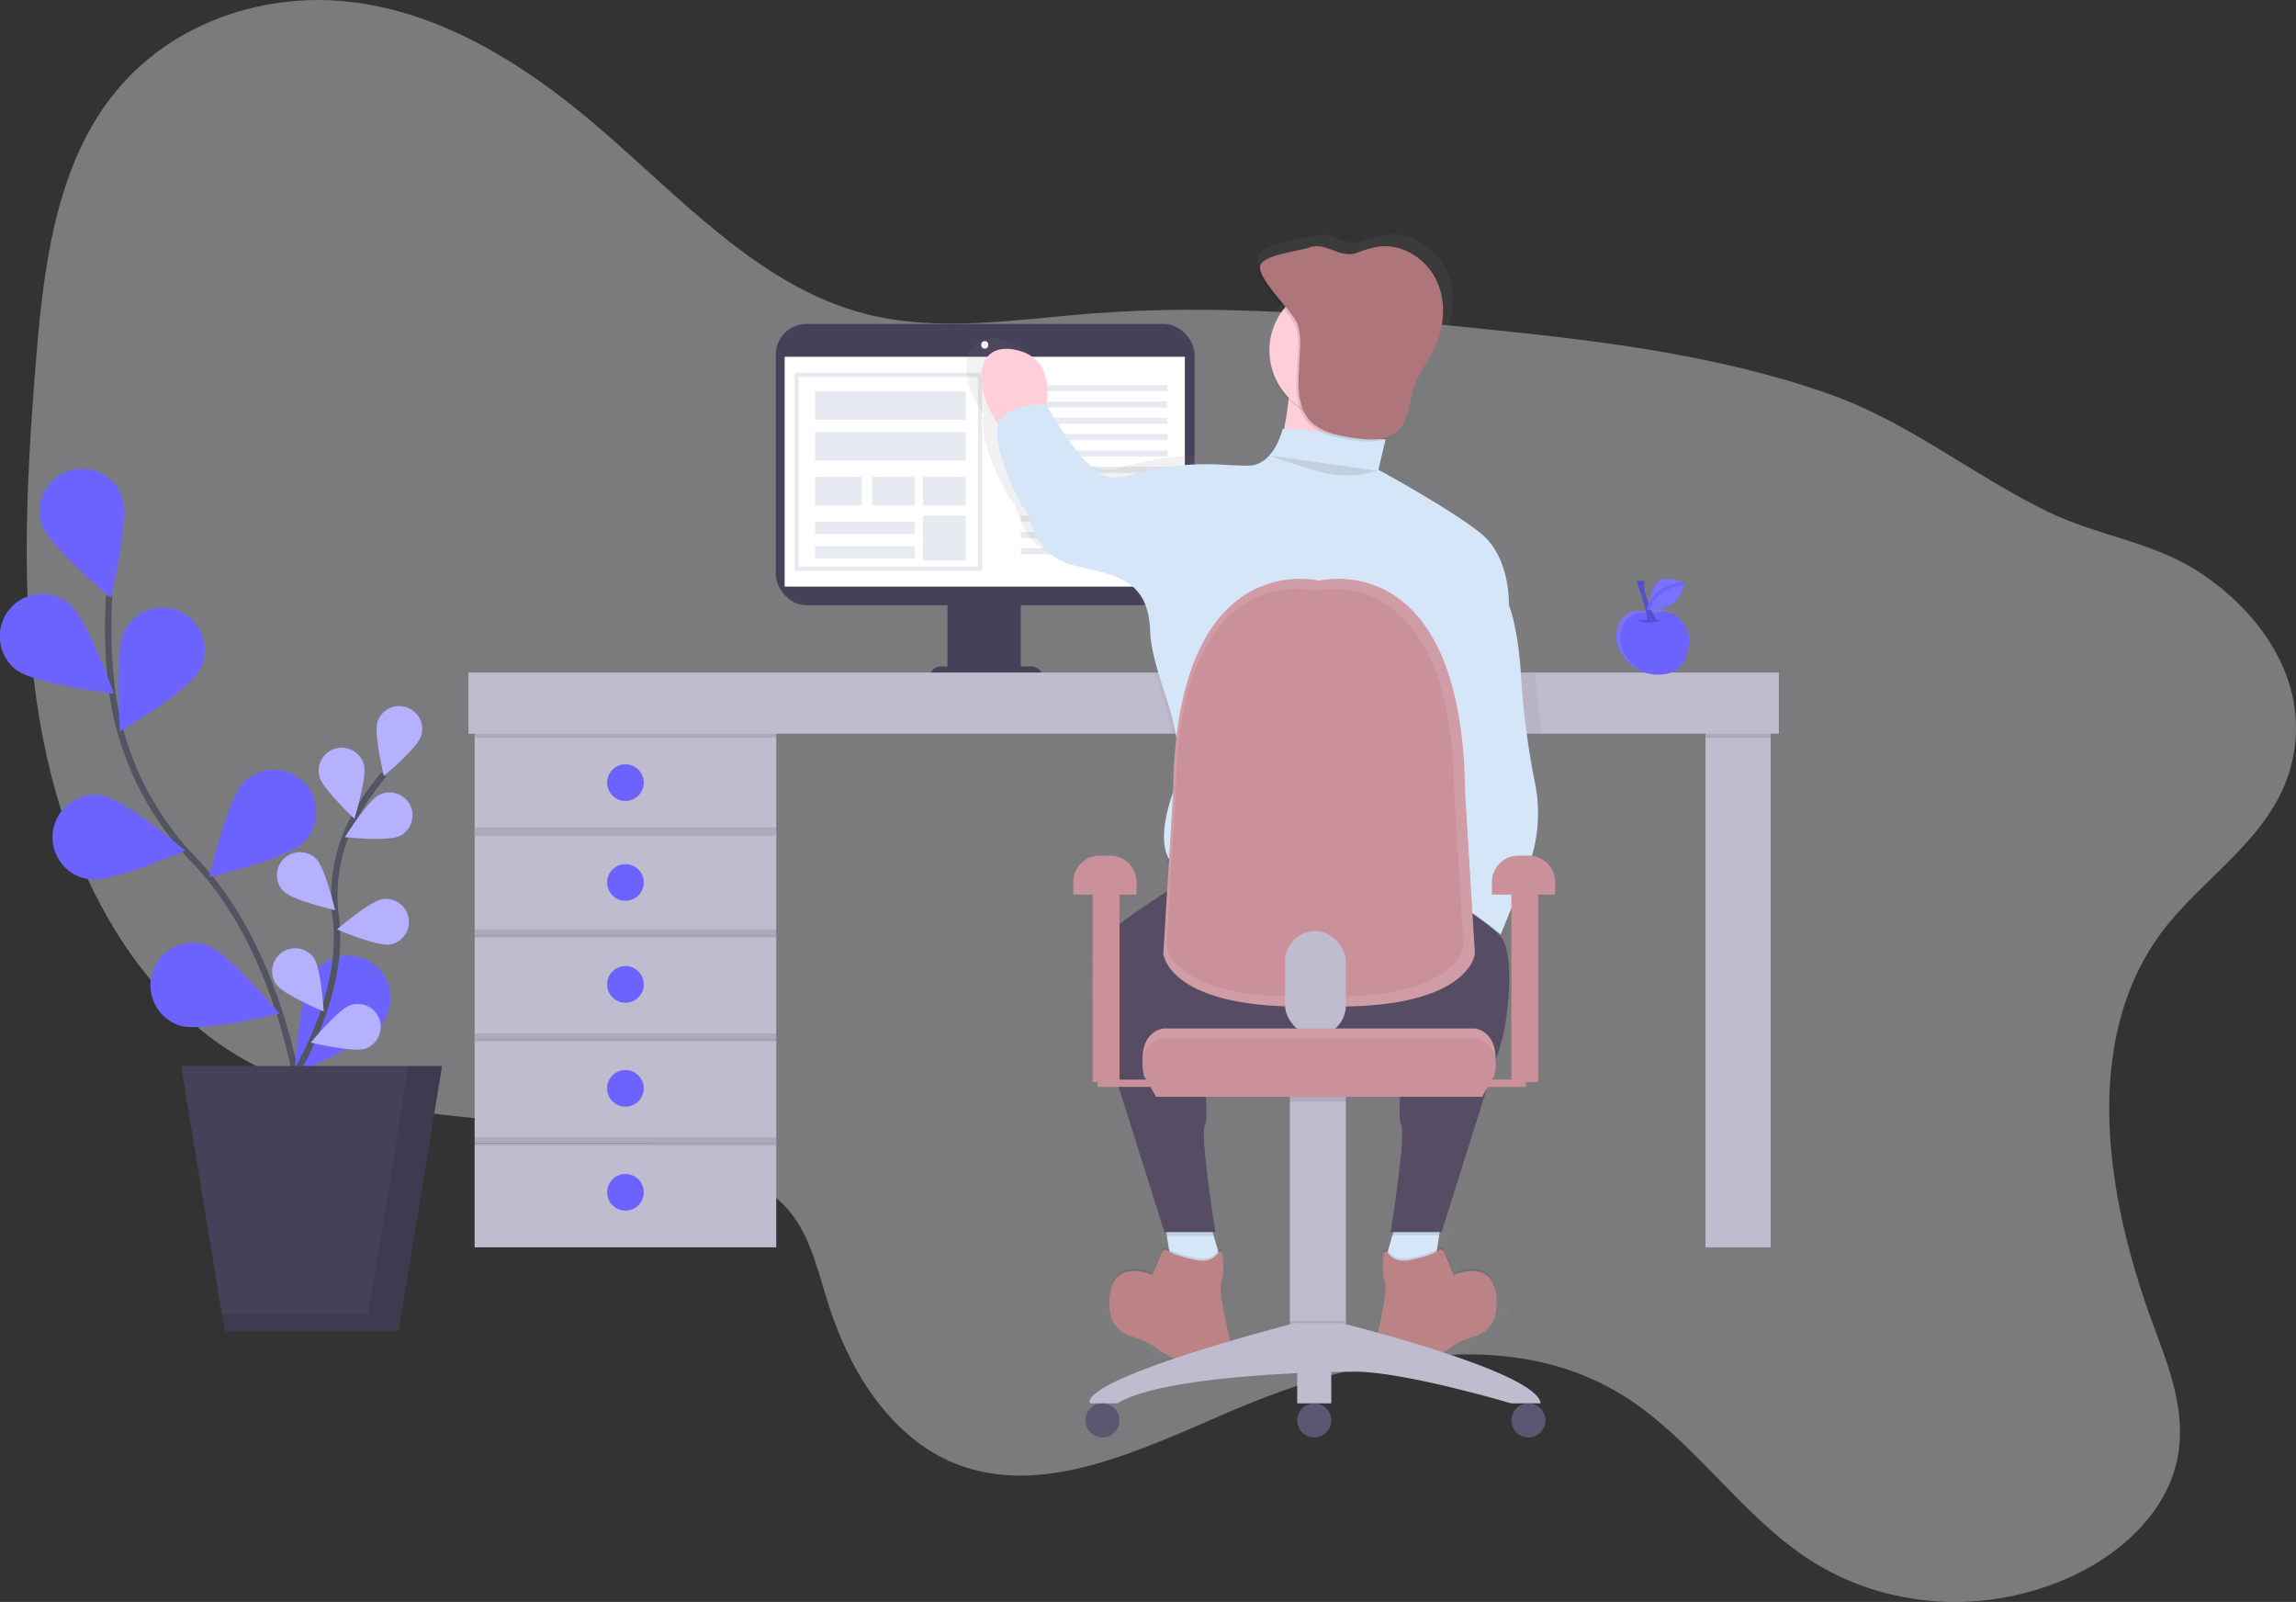 <svg xmlns="http://www.w3.org/2000/svg" width="722.499" height="503.991" viewBox="0 0 722.499 503.991">
    <rect x="0" y="0" width="722.499" height="503.991" fill="#333333" stroke="none"/>
    <defs>
        <style>
            .cls-1{fill:#fafaff;opacity:.36}.cls-2{fill:#474059}.cls-17,.cls-3,.cls-8{fill:#fff}.cls-4{fill:#c0bccf}.cls-17,.cls-5{opacity:.1}.cls-6{fill:#6c63ff}.cls-20,.cls-7{fill:none;stroke-miterlimit:10}.cls-7{stroke:#535461;stroke-width:2px}.cls-8{opacity:.5}.cls-9{fill:#e8eaf1}.cls-10{fill:url(#linear-gradient)}.cls-11{fill:#d6e6f9}.cls-12{fill:#5f546f}.cls-13{fill:#ffced8}.cls-14{fill:#bc8387}.cls-15{fill:#ae767a}.cls-16{fill:#cb919b}.cls-18{fill:#5a5773}.cls-19{opacity:.2}.cls-20{stroke:#6c63ff}
        </style>
        <linearGradient id="linear-gradient" x1=".5" x2=".5" y1="1" gradientUnits="objectBoundingBox">
            <stop offset="0" stop-color="gray" stop-opacity=".251"/>
            <stop offset=".54" stop-color="gray" stop-opacity=".122"/>
            <stop offset="1" stop-color="gray" stop-opacity=".102"/>
        </linearGradient>
    </defs>
    <g id="undraw_social_networking_nqk4" transform="translate(.066 .009)">
        <path id="Trazado_1445" d="M721.134 350.9c-25.106 34.449-16.821 83.622-2.309 122.8 4.861 13.114 10.382 26.985 7.862 41.253-3.078 17.443-17.545 30.512-32.583 37.63-27.414 12.973-59.8 10.9-84.321-5.444-21.162-14.108-36.059-37.553-57.631-50.988-36.1-22.477-82.974-12.434-123.157 4.726-28.428 12.139-59.568 27.774-87.271 16.564-19.495-7.888-32.622-27.966-39.528-49.429-3.335-10.363-5.669-21.611-12.312-29.723-3.95-4.822-9.17-8.183-14.538-10.991-48.987-25.651-112-9.619-159.491-38.239-32.064-19.328-52.02-56.836-60.312-96.268s-6.24-81.057-2.937-121.97c2.347-29.075 6.06-60.145 23.541-82.994 18.488-24.163 49.474-33.77 77.184-29.98s52.546 19.2 74.285 37.54c27.171 22.926 52.187 51.7 86 60.4 23.028 5.925 47.493 1.731 71.432-.122 40.016-3.091 79.89.468 119.521 4.489 37.938 3.848 76.138 8.144 112.069 20.758 25.427 8.927 45.582 25.8 69.521 37.329 15.6 7.516 32.769 9.26 47.454 18.969 18.122 11.96 34.5 33.147 29.184 58.574-5.02 24.153-28.337 36.831-41.663 55.116z" class="cls-1" data-name="Trazado 1445" transform="translate(-41.381 -57.05)"/>
        <rect id="Rectángulo_137" width="131.756" height="88.521" class="cls-2" data-name="Rectángulo 137" rx="9.61" transform="translate(244.077 101.902)"/>
        <path id="Rectángulo_138" d="M0 0h125.933v72.316H0z" class="cls-3" data-name="Rectángulo 138" transform="translate(246.848 112.239)"/>
        <ellipse id="Elipse_42" cx="1.109" cy="1.199" class="cls-3" data-name="Elipse 42" rx="1.109" ry="1.199" transform="translate(308.705 107.301)"/>
        <path id="Rectángulo_139" d="M0 0h23.086v24.368H0z" class="cls-2" data-name="Rectángulo 139" transform="translate(298.066 187.217)"/>
        <path id="Trazado_1446" d="M459.688 326.95H487.9a3.848 3.848 0 0 1 3.848 3.848H455.84a3.848 3.848 0 0 1 3.848-3.848z" class="cls-2" data-name="Trazado 1446" transform="translate(-163.545 -117.289)"/>
        <path id="Rectángulo_140" d="M0 0h94.909v32.705H0z" class="cls-4" data-name="Rectángulo 140" transform="translate(149.291 230.182)"/>
        <path id="Rectángulo_141" d="M0 0h20.521v178.274H0z" class="cls-4" data-name="Rectángulo 141" transform="translate(536.62 214.15)"/>
        <path id="Rectángulo_142" d="M0 0h94.909v1.924H0z" class="cls-5" data-name="Rectángulo 142" transform="translate(149.291 230.182)"/>
        <path id="Rectángulo_143" d="M0 0h20.521v17.956H0z" class="cls-5" data-name="Rectángulo 143" transform="translate(536.62 214.15)"/>
        <path id="Rectángulo_144" d="M0 0h94.909v32.705H0z" class="cls-4" data-name="Rectángulo 144" transform="translate(149.291 261.605)"/>
        <circle id="Elipse_43" cx="5.771" cy="5.771" r="5.771" class="cls-6" data-name="Elipse 43" transform="translate(190.974 271.865)"/>
        <circle id="Elipse_44" cx="5.771" cy="5.771" r="5.771" class="cls-6" data-name="Elipse 44" transform="translate(190.974 240.443)"/>
        <path id="Rectángulo_145" d="M0 0h94.909v32.705H0z" class="cls-4" data-name="Rectángulo 145" transform="translate(149.291 294.31)"/>
        <circle id="Elipse_45" cx="5.771" cy="5.771" r="5.771" class="cls-6" data-name="Elipse 45" transform="translate(190.974 303.929)"/>
        <path id="Rectángulo_146" d="M0 0h94.909v32.705H0z" class="cls-4" data-name="Rectángulo 146" transform="translate(149.291 327.015)"/>
        <circle id="Elipse_46" cx="5.771" cy="5.771" r="5.771" class="cls-6" data-name="Elipse 46" transform="translate(190.974 336.634)"/>
        <path id="Rectángulo_147" d="M0 0h94.909v32.705H0z" class="cls-4" data-name="Rectángulo 147" transform="translate(149.291 359.72)"/>
        <circle id="Elipse_47" cx="5.771" cy="5.771" r="5.771" class="cls-6" data-name="Elipse 47" transform="translate(190.974 369.339)"/>
        <path id="Rectángulo_148" d="M0 0h94.909v2.565H0z" class="cls-5" data-name="Rectángulo 148" transform="translate(149.291 292.386)"/>
        <path id="Rectángulo_149" d="M0 0h94.909v2.565H0z" class="cls-5" data-name="Rectángulo 149" transform="translate(149.291 260.322)"/>
        <path id="Rectángulo_150" d="M0 0h94.909v2.565H0z" class="cls-5" data-name="Rectángulo 150" transform="translate(149.291 325.091)"/>
        <path id="Rectángulo_151" d="M0 0h94.909v2.565H0z" class="cls-5" data-name="Rectángulo 151" transform="translate(149.291 357.796)"/>
        <path id="Trazado_1447" d="M152.925 530.753s-2.116-62.691-36.033-98.115a95.028 95.028 0 0 1-26.062-54.175 159.846 159.846 0 0 1-.8-29.223" class="cls-7" data-name="Trazado 1447" transform="translate(-55.725 -161.869)"/>
        <path id="Trazado_1448" d="M56.708 304.433c2.321 7 21.726 23.086 21.726 23.086s5.945-24.5 3.623-31.5a13.354 13.354 0 0 0-25.35 8.407z" class="cls-6" data-name="Trazado 1448" transform="translate(-43.643 -139.494)"/>
        <path id="Trazado_1449" d="M41.652 372.255c5.771 4.617 30.781 7.58 30.781 7.58s-8.337-23.8-14.108-28.408a13.355 13.355 0 1 0-16.712 20.835z" class="cls-6" data-name="Trazado 1449" transform="translate(-36.68 -161.6)"/>
        <path id="Trazado_1450" d="M73.791 473.539c7.3 1.077 30.4-8.978 30.4-8.978S84.988 448.2 77.7 447.119a13.354 13.354 0 1 0-3.905 26.421z" class="cls-6" data-name="Trazado 1450" transform="translate(-45.926 -196.929)"/>
        <path id="Trazado_1451" d="M119.535 545.57c7.009 2.3 31.487-3.732 31.487-3.732s-16.167-19.347-23.176-21.643a13.355 13.355 0 0 0-8.337 25.375z" class="cls-6" data-name="Trazado 1451" transform="translate(-63.12 -222.955)"/>
        <path id="Trazado_1452" d="M120.32 374.8c-3.405 6.541-25.119 19.354-25.119 19.354s-1.975-25.132 1.43-31.679A13.352 13.352 0 1 1 120.32 374.8z" class="cls-6" data-name="Trazado 1452" transform="translate(-57.492 -164.038)"/>
        <path id="Trazado_1453" d="M169.055 457.536c-5.207 5.226-29.755 10.947-29.755 10.947s5.637-24.574 10.838-29.8a13.352 13.352 0 1 1 18.918 18.847z" class="cls-6" data-name="Trazado 1453" transform="translate(-73.516 -192.545)"/>
        <path id="Trazado_1454" d="M208.629 547.3c-4.245 6.028-27.479 15.82-27.479 15.82s1.4-25.17 5.65-31.2a13.351 13.351 0 1 1 21.8 15.391z" class="cls-6" data-name="Trazado 1454" transform="translate(-88.529 -225.241)"/>
        <path id="Trazado_1455" d="M176.67 536.288s19.238-27.985 15.865-54.316A51.456 51.456 0 0 1 198.614 450a86.572 86.572 0 0 1 9.048-13" class="cls-7" data-name="Trazado 1455" transform="translate(-86.922 -193.351)"/>
        <path id="Trazado_1456" d="M221.684 408.354c-1.238 3.8 2.033 17.045 2.033 17.045s10.472-8.76 11.71-12.55a7.229 7.229 0 0 0-13.743-4.489z" class="cls-6" data-name="Trazado 1456" transform="translate(-102.969 -181.289)"/>
        <path id="Trazado_1457" d="M193.274 433.039c1.02 3.848 10.972 13.2 10.972 13.2s4.027-13.044 3.008-16.9a7.231 7.231 0 1 0-13.98 3.7z" class="cls-6" data-name="Trazado 1457" transform="translate(-92.791 -188.672)"/>
        <path id="Trazado_1458" d="M174.676 487.482c2.828 2.815 16.134 5.861 16.134 5.861s-3.1-13.294-5.938-16.109a7.233 7.233 0 1 0-10.2 10.26z" class="cls-6" data-name="Trazado 1458" transform="translate(-85.441 -207.03)"/>
        <path id="Trazado_1459" d="M171.442 533.613c2.315 3.251 14.916 8.5 14.916 8.5s-.814-13.627-3.129-16.878a7.23 7.23 0 0 0-11.787 8.375z" class="cls-6" data-name="Trazado 1459" transform="translate(-84.567 -223.913)"/>
        <path id="Trazado_1460" d="M223.04 459.554c-3.585 1.757-17.16.346-17.16.346s7.221-11.581 10.812-13.313a7.229 7.229 0 1 1 6.355 12.986z" class="cls-6" data-name="Trazado 1460" transform="translate(-97.4 -196.526)"/>
        <path id="Trazado_1461" d="M218.455 512.422c-3.95.6-16.455-4.777-16.455-4.777s10.357-8.888 14.307-9.491a7.229 7.229 0 1 1 2.174 14.294z" class="cls-6" data-name="Trazado 1461" transform="translate(-96.008 -215.259)"/>
        <path id="Trazado_1462" d="M206.168 563.65c-3.79 1.283-17.058-1.924-17.058-1.924s8.709-10.51 12.5-11.774a7.23 7.23 0 0 1 4.559 13.723z" class="cls-6" data-name="Trazado 1462" transform="translate(-91.384 -233.737)"/>
        <path id="Trazado_1463" d="M221.684 408.354c-1.238 3.8 2.033 17.045 2.033 17.045s10.472-8.76 11.71-12.55a7.229 7.229 0 0 0-13.743-4.489z" class="cls-8" data-name="Trazado 1463" transform="translate(-102.969 -181.289)"/>
        <path id="Trazado_1464" d="M193.274 433.039c1.02 3.848 10.972 13.2 10.972 13.2s4.027-13.044 3.008-16.9a7.231 7.231 0 1 0-13.98 3.7z" class="cls-8" data-name="Trazado 1464" transform="translate(-92.791 -188.672)"/>
        <path id="Trazado_1465" d="M174.676 487.482c2.828 2.815 16.134 5.861 16.134 5.861s-3.1-13.294-5.938-16.109a7.233 7.233 0 1 0-10.2 10.26z" class="cls-8" data-name="Trazado 1465" transform="translate(-85.441 -207.03)"/>
        <path id="Trazado_1466" d="M171.442 533.613c2.315 3.251 14.916 8.5 14.916 8.5s-.814-13.627-3.129-16.878a7.23 7.23 0 0 0-11.787 8.375z" class="cls-8" data-name="Trazado 1466" transform="translate(-84.567 -223.913)"/>
        <path id="Trazado_1467" d="M223.04 459.554c-3.585 1.757-17.16.346-17.16.346s7.221-11.581 10.812-13.313a7.229 7.229 0 1 1 6.355 12.986z" class="cls-8" data-name="Trazado 1467" transform="translate(-97.4 -196.526)"/>
        <path id="Trazado_1468" d="M218.455 512.422c-3.95.6-16.455-4.777-16.455-4.777s10.357-8.888 14.307-9.491a7.229 7.229 0 1 1 2.174 14.294z" class="cls-8" data-name="Trazado 1468" transform="translate(-96.008 -215.259)"/>
        <path id="Trazado_1469" d="M206.168 563.65c-3.79 1.283-17.058-1.924-17.058-1.924s8.709-10.51 12.5-11.774a7.23 7.23 0 0 1 4.559 13.723z" class="cls-8" data-name="Trazado 1469" transform="translate(-91.384 -233.737)"/>
        <path id="Trazado_1470" d="M157.238 606.429h-54.72L88.84 522.98h82.083z" class="cls-2" data-name="Trazado 1470" transform="translate(-31.893 -187.61)"/>
        <path id="Trazado_1471" d="M167.594 522.98l-12.781 77.979H108.77l.9 5.47h54.72l13.685-83.449z" class="cls-5" data-name="Trazado 1471" transform="translate(-39.042 -187.61)"/>
        <path id="Rectángulo_152" d="M0 0h412.339v19.238H0z" class="cls-4" data-name="Rectángulo 152" transform="translate(147.367 211.585)"/>
        <path id="Rectángulo_153" d="M0 0h58.997v62.351H0z" class="cls-9" data-name="Rectángulo 153" transform="translate(249.971 117.241)"/>
        <path id="Rectángulo_154" d="M0 0h56.432v59.639H0z" class="cls-3" data-name="Rectángulo 154" transform="translate(251.253 118.6)"/>
        <path id="Rectángulo_157" d="M0 0h46.172v1.924H0z" class="cls-9" data-name="Rectángulo 157" transform="translate(321.152 121.166)"/>
        <path id="Rectángulo_176" d="M0 0h47.454v8.978H0z" class="cls-9" data-name="Rectángulo 176" transform="translate(256.384 123.089)"/>
        <path id="Rectángulo_177" d="M0 0h47.454v8.978H0z" class="cls-9" data-name="Rectángulo 177" transform="translate(256.384 135.915)"/>
        <path id="Rectángulo_182" d="M0 0h31.422v3.848H0z" class="cls-9" data-name="Rectángulo 182" transform="translate(256.384 164.131)"/>
        <path id="Rectángulo_183" d="M0 0h31.422v3.848H0z" class="cls-9" data-name="Rectángulo 183" transform="translate(256.384 171.826)"/>
        <path id="Rectángulo_178" d="M0 0h14.749v8.978H0z" class="cls-9" data-name="Rectángulo 178" transform="translate(256.384 150.023)"/>
        <path id="Rectángulo_179" d="M0 0h13.467v8.978H0z" class="cls-9" data-name="Rectángulo 179" transform="translate(274.339 150.023)"/>
        <path id="Rectángulo_180" d="M0 0h13.467v8.978H0z" class="cls-9" data-name="Rectángulo 180" transform="translate(290.371 150.023)"/>
        <path id="Rectángulo_181" d="M0 0h13.467v14.108H0z" class="cls-9" data-name="Rectángulo 181" transform="translate(290.371 162.207)"/>
        <path id="Rectángulo_158" d="M0 0h46.172v1.924H0z" class="cls-9" data-name="Rectángulo 158" transform="translate(321.152 126.296)"/>
        <path id="Rectángulo_159" d="M0 0h46.172v1.924H0z" class="cls-9" data-name="Rectángulo 159" transform="translate(321.152 131.426)"/>
        <path id="Rectángulo_160" d="M0 0h46.172v1.924H0z" class="cls-9" data-name="Rectángulo 160" transform="translate(321.152 136.556)"/>
        <path id="Rectángulo_161" d="M0 0h46.172v1.924H0z" class="cls-9" data-name="Rectángulo 161" transform="translate(321.152 141.686)"/>
        <path id="Rectángulo_162" d="M0 0h46.172v1.924H0z" class="cls-9" data-name="Rectángulo 162" transform="translate(321.152 146.817)"/>
        <path id="Rectángulo_163" d="M0 0h46.172v1.924H0z" class="cls-9" data-name="Rectángulo 163" transform="translate(321.152 151.947)"/>
        <path id="Rectángulo_164" d="M0 0h46.172v1.924H0z" class="cls-9" data-name="Rectángulo 164" transform="translate(321.152 157.077)"/>
        <path id="Rectángulo_165" d="M0 0h46.172v1.924H0z" class="cls-9" data-name="Rectángulo 165" transform="translate(321.152 162.207)"/>
        <path id="Rectángulo_166" d="M0 0h46.172v1.924H0z" class="cls-9" data-name="Rectángulo 166" transform="translate(321.152 167.337)"/>
        <path id="Rectángulo_167" d="M0 0h46.172v1.924H0z" class="cls-9" data-name="Rectángulo 167" transform="translate(321.152 172.468)"/>
        <path id="Trazado_1483" d="M691.688 371.352a46.813 46.813 0 0 0 2.732-28.107 239.83 239.83 0 0 1-4.572-34.148c-.731-11-2.334-18.122-4.085-22.74s.673-14.967-9.465-22.772-33.8-20.168-33.8-20.168l2.366-9.664h-.1a9.286 9.286 0 0 0 2.033-.93 8.825 8.825 0 0 0 1.828-1.52c4-3.5 4.059-9.927 5.957-15.044 1.462-3.937 4.2-7.311 6.163-11.043 3.572-6.8 4.406-15.14 1.084-22.053s-11.19-11.883-19.046-10.991a34.225 34.225 0 0 0-7.413 1.994c-5.688 2-10.177-3.662-15.865-1.654-2.854 1.007-13.505 2.1-15.814 5.028a2.629 2.629 0 0 0-1.09 1.475c-.6 2.847 4.611 8.548 8.478 13.1a20.866 20.866 0 0 0-4.758 13.249v.654a21 21 0 0 0 6.381 15.025c-.327 2.86-.814 6.079-1.513 9.375h-.468s-2.706 11.71-11.492 11.71c-2.347 0-5.553-.141-8.978-.34a93.871 93.871 0 0 0-30.672 3.533c-3.424.955-7.2 1.039-10.35-1.238-7.541-5.444-15.66-19.309-16.769-21.239.846-5.624.731-15.923-10.947-17.8-13.691-2.193-12.941 13.672-5.066 23.766a6.284 6.284 0 0 0-.385 1.565c-.673 8.458 7.439 24.073 9.465 26.023s2.078 14.307 16.25 17.584 24.368 4.553 25.01 20.822 14.2 33.18 7.439 52.052c-4.059 11.325-3 17.257-1.507 20.187-.122.385-.237.763-.366 1.154-1.539 4.675-3.45 9.369-5.566 12.184a29.584 29.584 0 0 0-1.417 2.052c-5.5 3.565-11.248 7.554-13.467 9.985-4.733 5.207-2.706 26.023 0 34.481s19.6 59.857 19.6 59.857h.641l.205 1.283.68 4.258a6.347 6.347 0 0 1-.641-.4 1.1 1.1 0 0 0-1.622.436l-3.3 7.375s-13.518-5.842-14.211 7.824v1.568c-.032 7.266 3.969 9.972 7.4 10.947a28.286 28.286 0 0 1 8.811 4.091c3.251 2.334 8.2 4.72 13.832 3.424a13.675 13.675 0 0 1 3.469-.321c2.43.071 6.541-.641 6.413-6.066a10.48 10.48 0 0 0 0-1.283s-2.854-10.985-2.976-16.032a3.752 3.752 0 0 1 .269-1.5 10.726 10.726 0 0 0 .6-4.534 47.591 47.591 0 0 0-.251-4.89.757.757 0 0 0-1.378-.318l-.109.147c-.436-1.443-.943-3.129-1.417-4.72l-.391-1.283h.911s-5.419-31.942-3.392-34.507c1.327-1.7-.814-22.034-2.456-35.911 16.468 1.045 42.715-1.866 60.671-2.764a22.983 22.983 0 0 0 9.805-2.732c-1.622 13.159-4.636 39.458-3.123 41.4 2.026 2.6-3.38 34.481-3.38 34.481h.814l-.295.975h.1c-.5 1.687-1.045 3.5-1.513 5.047l-.109-.147a.757.757 0 0 0-1.379.327 47.525 47.525 0 0 0-.25 4.88 11.622 11.622 0 0 0 .6 4.534 3.745 3.745 0 0 1 .269 1.5c-.122 5.079-2.976 16.032-2.976 16.032a10.529 10.529 0 0 0 0 1.283c-.135 5.451 3.976 6.143 6.413 6.066a13.677 13.677 0 0 1 3.469.321c5.63 1.283 10.581-1.1 13.832-3.424a28.287 28.287 0 0 1 8.811-4.091c3.431-.975 7.432-3.681 7.4-10.947v-1.565c-.712-13.653-14.23-7.811-14.23-7.811l-3.322-7.4a1.1 1.1 0 0 0-1.622-.436 6.321 6.321 0 0 1-.641.4l.891-5.56h.641s16.9-51.4 19.6-59.857 4.733-29.281 0-34.481c-2.238-2.462-8.093-6.515-13.653-10.113a126.763 126.763 0 0 1 13.653 9.465zm-29.188 6.522l-2.148-1.283a10.21 10.21 0 0 0-1.622-2.11 17.1 17.1 0 0 1-1.655-1.86c-1.321-4-6.2-20.521.308-29.043 4.726-6.208 5.085-18.2 4.713-26.113 3.206 15.718 7.7 37.835 8.131 42.375.53 5.67-5.28 14.59-7.727 18.034z" class="cls-10" data-name="Trazado 1483" transform="translate(-206.787 -98.313)"/>
        <path id="Trazado_1484" d="M733.956 654.862l-2.565 16.673L716 668.329s3.206-10.9 3.848-13.467.641 0 .641 0z" class="cls-11" data-name="Trazado 1484" transform="translate(-280.393 -271.095)"/>
        <path id="Trazado_1485" d="M625.956 668.329l-15.391 3.206-1.776-11.543-.789-5.13h13.467s0-2.565.641 0c.231.923.8 2.937 1.43 5.13 1.135 3.887 2.418 8.337 2.418 8.337z" class="cls-11" data-name="Trazado 1485" transform="translate(-241.651 -271.095)"/>
        <path id="Trazado_1486" d="M623.558 659.992h-14.749l-.789-5.13h13.467s0-2.565.641 0c.231.924.795 2.938 1.43 5.13z" class="cls-5" data-name="Trazado 1486" transform="translate(-241.658 -271.095)"/>
        <path id="Trazado_1487" d="M719.79 659.492h14.749l.789-5.13h-13.479s0-2.565-.641 0c-.219.924-.783 2.938-1.418 5.13z" class="cls-5" data-name="Trazado 1487" transform="translate(-281.753 -270.915)"/>
        <path id="Trazado_1488" d="M756.238 340.5s8.337.641 10.26 30.781a245.09 245.09 0 0 0 4.367 33.667 47.8 47.8 0 0 1-2.565 27.677l-8.215 20.1s-15.385-12.825-20.52-12.186c0 0 8.978-12.184 8.337-19.238S737 363.586 737 363.586z" class="cls-11" data-name="Trazado 1488" transform="translate(-287.926 -158.734)"/>
        <path id="Trazado_1489" d="M601.862 489.5s-19.88 12.184-24.368 17.314-2.565 25.651 0 33.988 18.6 59 18.6 59h16.032s-5.13-31.422-3.206-33.988-3.848-48.1-3.848-48.1z" class="cls-12" data-name="Trazado 1489" transform="translate(-229.741 -212.184)"/>
        <path id="Trazado_1490" d="M729.26 489.5s19.88 12.184 24.368 17.314 2.565 25.651 0 33.988-18.6 59-18.6 59H719s5.13-31.422 3.206-33.988 3.848-48.1 3.848-48.1z" class="cls-12" data-name="Trazado 1490" transform="translate(-281.469 -212.184)"/>
        <path id="Trazado_1491" d="M601.862 489.5s-19.88 12.184-24.368 17.314-2.565 25.651 0 33.988 18.6 59 18.6 59h16.032s-5.13-31.422-3.206-33.988-3.848-48.1-3.848-48.1z" class="cls-5" data-name="Trazado 1491" transform="translate(-229.741 -212.184)"/>
        <path id="Trazado_1492" d="M729.26 489.5s19.88 12.184 24.368 17.314 2.565 25.651 0 33.988-18.6 59-18.6 59H719s5.13-31.422 3.206-33.988 3.848-48.1 3.848-48.1z" class="cls-5" data-name="Trazado 1492" transform="translate(-281.469 -212.184)"/>
        <path id="Trazado_1493" d="M664.375 233.949s0 25.01-8.978 37.835 41.042 1.924 41.042 1.924a13.32 13.32 0 0 1-4.81-6.733c-2.642-9.408-3.642-25.978.321-33.026 5.771-10.26-27.575 0-27.575 0z" class="cls-13" data-name="Trazado 1493" transform="translate(-258.266 -118.876)"/>
        <circle id="Elipse_49" cx="21.162" cy="21.162" r="21.162" class="cls-5" data-name="Elipse 49" transform="translate(399.388 89.743)"/>
        <circle id="Elipse_50" cx="21.162" cy="21.162" r="21.162" class="cls-13" data-name="Elipse 50" transform="translate(399.388 89.102)"/>
        <path id="Trazado_1494" d="M675.328 543.045c-22.938 1.013-61.094 5.284-66.878-1.052-9.331-10.216-6.022-19.411-1.206-25.01 1.885-2.2 3.578-5.88 4.951-9.555.462-1.244.891-2.482 1.282-3.662 1.481-4.572 6.413-7.727 11.992-7.727h46.319c5.611 0 10.549 3.206 12 7.779a20.577 20.577 0 0 0 2.95 6 14.52 14.52 0 0 0 2.366 2.565c2.334 1.982 3.848 6.252 4.829 10.953 2.076 9.949-6.697 19.184-18.605 19.709z" class="cls-12" data-name="Trazado 1494" transform="translate(-239.682 -214.53)"/>
        <path id="Trazado_1495" d="M675.328 543.045c-22.938 1.013-61.094 5.284-66.878-1.052-9.331-10.216-6.022-19.411-1.206-25.01 1.885-2.2 3.578-5.88 4.951-9.555.462-1.244.891-2.482 1.282-3.662 1.481-4.572 6.413-7.727 11.992-7.727h46.319c5.611 0 10.549 3.206 12 7.779a20.577 20.577 0 0 0 2.95 6 14.52 14.52 0 0 0 2.366 2.565c2.334 1.982 3.848 6.252 4.829 10.953 2.076 9.949-6.697 19.184-18.605 19.709z" class="cls-5" data-name="Trazado 1495" transform="translate(-239.682 -214.53)"/>
        <path id="Trazado_1496" d="M608.414 672.415c-2.007-.4-7.246-1.558-9.279-3.1a1.02 1.02 0 0 0-1.539.43l-3.142 7.317s-12.826-5.771-13.467 7.7c-.372 7.856 3.617 10.69 7.009 11.69a26.38 26.38 0 0 1 8.381 4.021c3.084 2.3 7.785 4.649 13.12 3.38a12.507 12.507 0 0 1 3.29-.321c2.392.077 6.515-.641 6.06-6.6 0 0-3.848-15.391-2.565-17.956.808-1.616.6-5.771.333-8.632a.712.712 0 0 0-1.283-.327 5.643 5.643 0 0 1-4.944 2.565 8.979 8.979 0 0 1-1.974-.167z" class="cls-5" data-name="Trazado 1496" transform="translate(-231.952 -276.617)"/>
        <path id="Trazado_1497" d="M608.414 673.415c-2.007-.4-7.246-1.558-9.279-3.1a1.02 1.02 0 0 0-1.539.43l-3.142 7.317s-12.826-5.771-13.467 7.7c-.372 7.856 3.617 10.69 7.009 11.69a26.381 26.381 0 0 1 8.381 4.021c3.084 2.3 7.785 4.649 13.12 3.38a12.507 12.507 0 0 1 3.29-.321c2.392.077 6.515-.641 6.06-6.6 0 0-3.848-15.391-2.565-17.956.808-1.616.6-5.771.333-8.632a.712.712 0 0 0-1.283-.327 5.643 5.643 0 0 1-4.944 2.565 8.979 8.979 0 0 1-1.975-.16z" class="cls-14" data-name="Trazado 1497" transform="translate(-231.952 -276.976)"/>
        <path id="Trazado_1498" d="M722.418 672.415c2.007-.4 7.246-1.558 9.279-3.1a1.02 1.02 0 0 1 1.539.43l3.123 7.317s12.825-5.771 13.467 7.7c.372 7.856-3.617 10.69-7.009 11.69a26.382 26.382 0 0 0-8.337 4.034c-3.085 2.3-7.785 4.649-13.12 3.38a12.5 12.5 0 0 0-3.29-.321c-2.392.077-6.515-.641-6.06-6.6 0 0 3.848-15.391 2.565-17.956-.808-1.616-.6-5.771-.333-8.632a.712.712 0 0 1 1.282-.327 5.643 5.643 0 0 0 4.944 2.565 8.978 8.978 0 0 0 1.95-.18z" class="cls-5" data-name="Trazado 1498" transform="translate(-278.949 -276.617)"/>
        <path id="Trazado_1499" d="M722.418 673.415c2.007-.4 7.246-1.558 9.279-3.1a1.02 1.02 0 0 1 1.539.43l3.123 7.317s12.825-5.771 13.467 7.7c.372 7.856-3.617 10.69-7.009 11.69a26.382 26.382 0 0 0-8.337 4.034c-3.085 2.3-7.785 4.649-13.12 3.38a12.508 12.508 0 0 0-3.29-.321c-2.392.077-6.515-.641-6.06-6.6 0 0 3.848-15.391 2.565-17.956-.808-1.616-.6-5.771-.333-8.632a.712.712 0 0 1 1.282-.327 5.643 5.643 0 0 0 4.944 2.565 8.978 8.978 0 0 0 1.95-.173z" class="cls-14" data-name="Trazado 1499" transform="translate(-278.949 -276.976)"/>
        <path id="Trazado_1500" d="M537.941 249.549s5.771-18.6-9.619-21.162-11.543 19.88 0 28.216 9.619-7.054 9.619-7.054z" class="cls-13" data-name="Trazado 1500" transform="translate(-209.427 -118.443)"/>
        <path id="Trazado_1501" d="M689.883 478.483c-17.956 29.5-78.235-3.848-78.235-3.848a6.424 6.424 0 0 1-2.418-3.335c.494-1.558.949-3.117 1.359-4.6a13.236 13.236 0 0 1 12.787-9.7h49.378a13.217 13.217 0 0 1 12.787 9.767 27.962 27.962 0 0 0 3.142 7.529c.636 2.583 1.2 4.187 1.2 4.187z" class="cls-5" data-name="Trazado 1501" transform="translate(-242.092 -200.526)"/>
        <path id="Trazado_1502" d="M619.6 263.189h-3.848s-2.565 11.543-10.9 11.543c-2.225 0-5.265-.135-8.535-.34a85.879 85.879 0 0 0-29.1 3.482c-3.251.943-6.823 1.026-9.818-1.218-7.7-5.771-16.032-21.162-16.032-21.162s-14.749-.641-15.391 7.7 7.054 23.727 8.978 25.651 1.924 14.108 15.391 17.314 23.086 4.489 23.727 20.521 13.467 32.7 7.054 51.3.641 22.445.641 22.445 60.28 33.346 78.235 3.848c0 0-7.054-19.88 0-29.5s3.848-33.346 3.848-33.346l23.086-23.086s.641-14.749-8.978-22.445-32.058-19.882-32.058-19.882l2.245-9.529z" class="cls-11" data-name="Trazado 1502" transform="translate(-212.214 -128.236)"/>
        <path id="Trazado_1503" d="M666.2 217.482c-.487 6.034-.3 12.922 4.168 17.019a17.826 17.826 0 0 0 8.01 3.719 51.17 51.17 0 0 0 9.241 1.366c2.847.154 5.88 0 8.272-1.52 4.9-3.161 4.784-10.19 6.746-15.686 1.385-3.886 3.989-7.2 5.848-10.9 3.386-6.695 4.181-14.922 1.026-21.733s-10.613-11.7-18.065-10.805a31.506 31.506 0 0 0-7.054 1.969c-5.4 1.975-9.651-3.61-15.051-1.635-2.95 1.077-14.672 2.264-15.391 5.771-.853 4.168 10.491 14.563 11.716 18.212 1.614 4.7.534 9.413.534 14.223z" class="cls-5" data-name="Trazado 1503" transform="translate(-258.119 -100.741)"/>
        <path id="Trazado_1504" d="M667.2 216.482c-.487 6.034-.295 12.922 4.168 17.019a17.825 17.825 0 0 0 8.01 3.719 51.169 51.169 0 0 0 9.241 1.366c2.847.154 5.88 0 8.272-1.52 4.9-3.161 4.784-10.19 6.746-15.686 1.385-3.886 3.989-7.2 5.848-10.9 3.386-6.695 4.181-14.922 1.026-21.733s-10.613-11.7-18.065-10.805a31.507 31.507 0 0 0-7.054 1.969c-5.4 1.975-9.651-3.61-15.051-1.635-2.95 1.077-14.672 2.264-15.391 5.771-.853 4.168 10.491 14.563 11.716 18.212 1.614 4.7.534 9.413.534 14.223z" class="cls-15" data-name="Trazado 1504" transform="translate(-258.478 -100.382)"/>
        <path id="Trazado_1505" d="M659.52 280.49s3.848 1.61 14.749 4.816a32.387 32.387 0 0 0 19.238 0" class="cls-5" data-name="Trazado 1505" transform="translate(-260.132 -137.207)"/>
        <path id="Trazado_1506" d="M614.5 423.4s17.956 1.026 23.727 8.721 7.7 10.26 14.749 10.26 29.5 1.283 32.705 2.565" class="cls-5" data-name="Trazado 1506" transform="translate(-243.982 -188.472)"/>
        <path id="Rectángulo_168" d="M0 0h10.722v12.255H0z" class="cls-4" data-name="Rectángulo 168" transform="translate(408.135 429.259)"/>
        <path id="Rectángulo_169" d="M0 0h8.426v62.037H0z" class="cls-16" data-name="Rectángulo 169" transform="translate(475.533 278.38)"/>
        <path id="Rectángulo_170" d="M0 0h18.379v2.296H0z" class="cls-16" data-name="Rectángulo 170" transform="translate(461.745 339.648)"/>
        <path id="Rectángulo_171" d="M0 0h8.426v62.037H0z" class="cls-16" data-name="Rectángulo 171" transform="translate(343.796 278.38)"/>
        <path id="Rectángulo_172" d="M0 0h18.379v2.296H0z" class="cls-16" data-name="Rectángulo 172" transform="translate(345.328 339.648)"/>
        <path id="Rectángulo_173" d="M0 0h17.616v75.061H0z" class="cls-4" data-name="Rectángulo 173" transform="translate(405.832 343.483)"/>
        <path id="Trazado_1507" d="M656.489 475.484c47.454 1.655 49.019-16.526 49.019-16.526l-3.065-50.411c-.763-78.511-45.954-66.943-45.954-66.943s-45.191-11.543-45.954 66.943l-3.065 50.411s1.53 18.18 49.019 16.526z" class="cls-16" data-name="Trazado 1507" transform="translate(-241.461 -158.915)"/>
        <path id="Trazado_1508" d="M656.489 475.484c47.454 1.655 49.019-16.526 49.019-16.526l-3.065-50.411c-.763-78.511-45.954-66.943-45.954-66.943s-45.191-11.543-45.954 66.943l-3.065 50.411s1.53 18.18 49.019 16.526z" class="cls-17" data-name="Trazado 1508" transform="translate(-241.461 -158.915)"/>
        <path id="Trazado_1509" d="M655.777 474.1c45.261 1.578 46.717-15.756 46.717-15.756l-2.918-48.051c-.731-74.83-43.8-63.8-43.8-63.8s-43.068-11.03-43.8 63.8l-2.918 48.051s1.458 17.331 46.719 15.756z" class="cls-16" data-name="Trazado 1509" transform="translate(-242.031 -160.678)"/>
        <rect id="Rectángulo_174" width="19.148" height="32.936" class="cls-4" data-name="Rectángulo 174" rx="9.574" transform="translate(404.306 292.931)"/>
        <path id="Trazado_1510" d="M687.16 705.345v2.674h-17.59v-2.655l1.533-.4h14.551z" class="cls-5" data-name="Trazado 1510" transform="translate(-263.738 -289.475)"/>
        <path id="Trazado_1511" d="M571.508 731.413s-7.663-6.124 64.358-25.273h14.55s62.018 15.3 62.781 25.273h-9.19s-33.7-9.972-49.019-9.972-61.274 1.533-75.029 9.959z" class="cls-4" data-name="Trazado 1511" transform="translate(-228.476 -289.898)"/>
        <path id="Trazado_1512" d="M534.937 419.77h3.238a8.337 8.337 0 0 1 8.337 8.337v3.918H526.6v-3.918a8.337 8.337 0 0 1 8.337-8.337z" class="cls-16" data-name="Trazado 1512" transform="translate(-188.929 -150.585)"/>
        <path id="Trazado_1513" d="M740.337 419.77h3.238a8.337 8.337 0 0 1 8.337 8.337v3.918H732v-3.918a8.337 8.337 0 0 1 8.337-8.337z" class="cls-16" data-name="Trazado 1513" transform="translate(-262.611 -150.585)"/>
        <circle id="Elipse_51" cx="5.361" cy="5.361" r="5.361" class="cls-18" data-name="Elipse 51" transform="translate(341.5 441.514)"/>
        <circle id="Elipse_52" cx="5.361" cy="5.361" r="5.361" class="cls-18" data-name="Elipse 52" transform="translate(408.135 441.514)"/>
        <circle id="Elipse_53" cx="5.361" cy="5.361" r="5.361" class="cls-18" data-name="Elipse 53" transform="translate(475.533 441.514)"/>
        <path id="Rectángulo_175" d="M0 0h17.616v3.065H0z" class="cls-5" data-name="Rectángulo 175" transform="translate(405.832 343.483)"/>
        <path id="Trazado_1514" d="M652.84 583.074h51.3l3.848-7.657c2.3-13.018-6.124-13.787-6.124-13.787h-98.043s-8.426.763-6.124 13.787l3.848 7.657z" class="cls-16" data-name="Trazado 1514" transform="translate(-237.812 -238.059)"/>
        <path id="Trazado_1515" d="M652.84 583.074h51.3l3.848-7.657c2.3-13.018-6.124-13.787-6.124-13.787h-98.043s-8.426.763-6.124 13.787l3.848 7.657z" class="cls-17" data-name="Trazado 1515" transform="translate(-237.812 -238.059)"/>
        <path id="Trazado_1516" d="M652.84 584.785h51.3l3.848-6.567c2.3-11.158-6.124-11.819-6.124-11.819h-98.043s-8.426.641-6.124 11.819l3.848 6.567z" class="cls-16" data-name="Trazado 1516" transform="translate(-237.812 -239.77)"/>
        <path id="Trazado_1517" d="M839.534 357.135s-5.855-1.982-8.67 3.206a9.414 9.414 0 0 0 .122 9.061c1.853 3.347 5.662 7.7 12.89 7.3 6.131-.327 8.163-5 8.721-9.356a9.619 9.619 0 0 0-12.761-10.26z" class="cls-6" data-name="Trazado 1517" transform="translate(-321.202 -164.487)"/>
        <path id="Trazado_1518" d="M832.243 369.691a9.414 9.414 0 0 1-.122-9.061c2.815-5.13 8.67-3.206 8.67-3.206l.3-.109a9.523 9.523 0 0 1 6.881.154 9.53 9.53 0 0 0-8.119-.776l-.3.109s-5.855-1.982-8.67 3.206a9.414 9.414 0 0 0 .122 9.061 14.069 14.069 0 0 0 6.612 6.265 14.512 14.512 0 0 1-5.374-5.643z" class="cls-17" data-name="Trazado 1518" transform="translate(-321.21 -164.339)"/>
        <path id="Trazado_1519" d="M840.3 361.34s2.167 1.706 7.445 0" class="cls-19" data-name="Trazado 1519" transform="translate(-324.983 -166.21)"/>
        <path id="Trazado_1520" d="M839.58 342s3.719 10.081 3.412 12.716l2.943-.308s-4.963-8.837-3.719-12.4z" class="cls-6" data-name="Trazado 1520" transform="translate(-324.724 -159.272)"/>
        <path id="Trazado_1521" d="M839.58 342s3.719 10.081 3.412 12.716l2.943-.308s-4.963-8.837-3.719-12.4z" class="cls-19" data-name="Trazado 1521" transform="translate(-324.724 -159.272)"/>
        <path id="Trazado_1522" d="M856.828 342.471s-5.855-2.995-8.478-.519-3.02 8.8-3.02 8.8 9.549 1.313 11.498-8.281z" class="cls-6" data-name="Trazado 1522" transform="translate(-326.787 -158.903)"/>
        <path id="Trazado_1523" d="M856.828 342.471s-5.855-2.995-8.478-.519-3.02 8.8-3.02 8.8 9.549 1.313 11.498-8.281z" class="cls-17" data-name="Trazado 1523" transform="translate(-326.787 -158.903)"/>
        <path id="Trazado_1524" d="M845.33 351.589s1.539-7.343 11.5-8.279" class="cls-20" data-name="Trazado 1524" transform="translate(-326.787 -159.742)"/>
    </g>
</svg>
